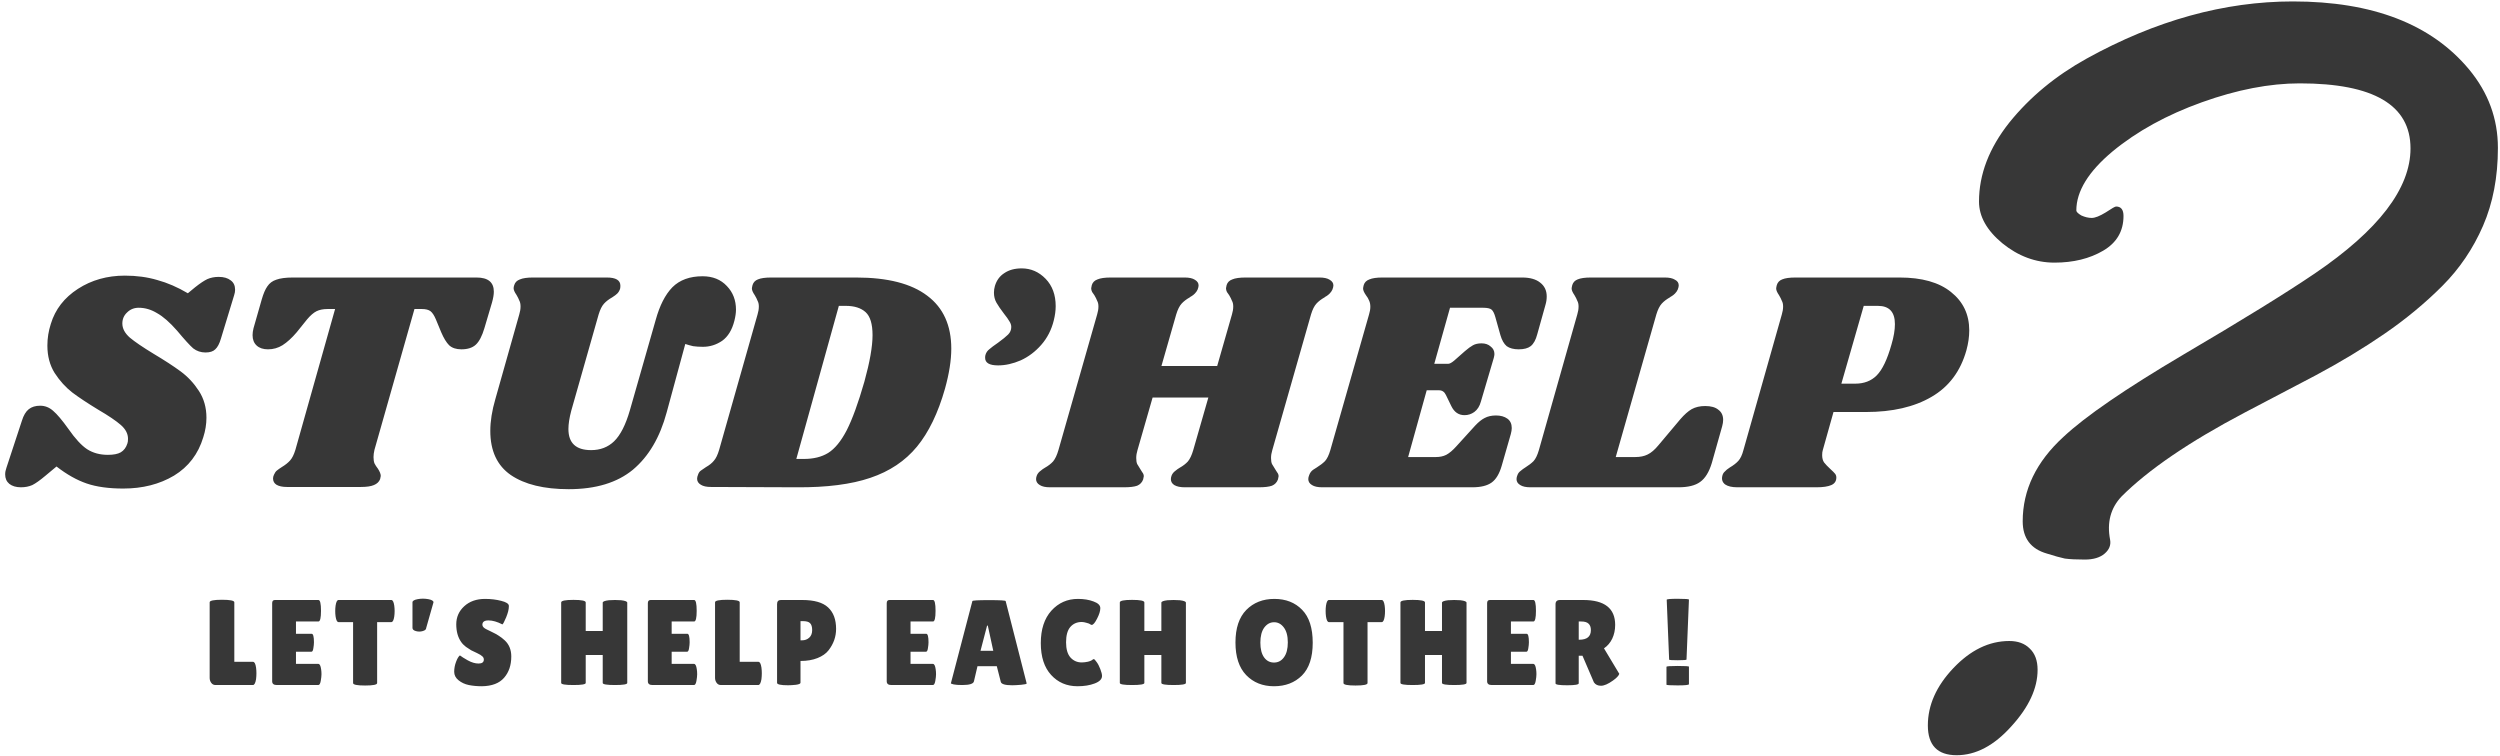 <svg preserveAspectRatio="xMaxYMax"  viewBox="0 0 354 107" fill="none" xmlns="http://www.w3.org/2000/svg">
<path d="M299.633 29.242C300.336 29.242 300.688 29.688 300.688 30.578C300.688 32.734 299.727 34.375 297.805 35.5C295.883 36.625 293.586 37.188 290.914 37.188C288.242 37.188 285.781 36.273 283.531 34.445C281.328 32.617 280.227 30.648 280.227 28.539C280.227 24.695 281.656 20.969 284.516 17.359C287.422 13.75 291.078 10.727 295.484 8.289C305.234 2.898 314.961 0.203 324.664 0.203C335.961 0.203 344.281 3.414 349.625 9.836C352.344 13.117 353.703 16.82 353.703 20.945C353.703 25.07 353 28.75 351.594 31.984C350.188 35.219 348.266 38.055 345.828 40.492C343.391 42.93 340.672 45.18 337.672 47.242C334.672 49.305 331.414 51.273 327.898 53.148C324.43 54.977 321.078 56.734 317.844 58.422C310.016 62.547 304.203 66.508 300.406 70.305C298.859 71.945 298.32 73.984 298.789 76.422C298.93 77.172 298.672 77.828 298.016 78.391C297.359 78.953 296.422 79.234 295.203 79.234C294.031 79.234 293.094 79.188 292.391 79.094C291.734 78.953 290.891 78.719 289.859 78.391C287.562 77.734 286.414 76.211 286.414 73.82C286.414 69.367 288.336 65.383 292.18 61.867C295.273 58.961 300.945 55.07 309.195 50.195C317.492 45.32 323.68 41.5 327.758 38.734C336.805 32.594 341.328 26.688 341.328 21.016C341.328 14.875 336.102 11.805 325.648 11.805C321.383 11.805 316.766 12.695 311.797 14.477C306.828 16.258 302.609 18.578 299.141 21.438C295.719 24.297 294.008 27.086 294.008 29.805C294.008 29.992 294.242 30.227 294.711 30.508C295.227 30.742 295.719 30.859 296.188 30.859C296.656 30.859 297.312 30.602 298.156 30.086C299 29.523 299.492 29.242 299.633 29.242ZM288.523 94.844C288.523 97.469 287.281 100.141 284.797 102.859C282.359 105.578 279.781 106.938 277.062 106.938C274.344 106.938 272.984 105.531 272.984 102.719C272.984 99.859 274.18 97.164 276.57 94.633C279.008 92.055 281.656 90.766 284.516 90.766C285.734 90.766 286.695 91.117 287.398 91.82C288.148 92.523 288.523 93.531 288.523 94.844Z" fill="#373737"/>
<path d="M29.688 95.985V85.287C29.688 85.046 30.267 84.926 31.425 84.926C32.595 84.926 33.18 85.046 33.18 85.287V93.715H35.828C36.035 93.715 36.178 93.984 36.258 94.523C36.293 94.787 36.31 95.056 36.31 95.332C36.31 95.607 36.293 95.888 36.258 96.174C36.167 96.725 36.018 97 35.811 97H30.514C30.261 97 30.061 96.897 29.912 96.69C29.762 96.484 29.688 96.249 29.688 95.985ZM44.129 89.742C44.346 89.742 44.455 90.143 44.455 90.946C44.455 91.186 44.427 91.473 44.369 91.806C44.324 92.127 44.232 92.287 44.094 92.287H41.91V94.007H45.075C45.27 94.007 45.401 94.26 45.47 94.764C45.505 94.982 45.522 95.217 45.522 95.469C45.522 95.71 45.487 96.025 45.419 96.415C45.35 96.805 45.235 97 45.075 97H39.192C38.757 97 38.539 96.822 38.539 96.467V85.407C38.539 85.109 38.67 84.96 38.934 84.96H45.092C45.333 84.96 45.453 85.47 45.453 86.491C45.453 87.5 45.333 88.004 45.092 88.004H41.91V89.742H44.129ZM53.402 96.725C53.402 96.954 52.835 97.069 51.699 97.069C50.564 97.069 49.997 96.954 49.997 96.725V88.09H47.933C47.738 88.09 47.6 87.827 47.52 87.299C47.485 87.047 47.468 86.789 47.468 86.525C47.468 86.261 47.485 86.004 47.52 85.751C47.6 85.224 47.738 84.96 47.933 84.96H55.415C55.61 84.96 55.747 85.224 55.827 85.751C55.862 86.004 55.879 86.261 55.879 86.525C55.879 86.789 55.862 87.047 55.827 87.299C55.747 87.827 55.61 88.09 55.415 88.09H53.402V96.725ZM59.851 89.363C59.691 89.409 59.53 89.432 59.37 89.432C59.209 89.432 59.049 89.409 58.888 89.363C58.567 89.272 58.407 89.122 58.407 88.916V85.287C58.407 85.08 58.653 84.931 59.146 84.84C59.387 84.794 59.634 84.771 59.886 84.771C60.138 84.771 60.39 84.794 60.643 84.84C61.136 84.931 61.382 85.08 61.382 85.287L60.35 88.916C60.35 89.122 60.184 89.272 59.851 89.363ZM65.122 92.803C65.34 92.975 65.713 93.21 66.24 93.508C66.779 93.806 67.29 93.956 67.771 93.956C68.264 93.956 68.511 93.766 68.511 93.388C68.511 93.216 68.442 93.067 68.304 92.941C68.167 92.803 67.915 92.648 67.548 92.476C67.181 92.304 66.906 92.172 66.722 92.081C66.539 91.978 66.292 91.817 65.982 91.599C65.684 91.37 65.455 91.135 65.294 90.894C64.836 90.24 64.606 89.409 64.606 88.4C64.606 87.391 64.979 86.542 65.724 85.854C66.481 85.155 67.467 84.805 68.683 84.805C69.508 84.805 70.271 84.897 70.97 85.08C71.67 85.252 72.031 85.482 72.054 85.768C72.054 85.803 72.054 85.837 72.054 85.872C72.054 86.273 71.928 86.783 71.676 87.402C71.423 88.01 71.246 88.348 71.142 88.417C70.409 88.039 69.749 87.85 69.164 87.85C68.591 87.85 68.304 88.056 68.304 88.469C68.304 88.721 68.517 88.945 68.941 89.14C69.033 89.186 69.164 89.249 69.336 89.329C69.508 89.409 69.703 89.507 69.921 89.621C70.151 89.724 70.391 89.862 70.644 90.034C70.907 90.195 71.188 90.412 71.486 90.688C72.094 91.261 72.398 92.018 72.398 92.958C72.398 94.185 72.06 95.188 71.383 95.968C70.707 96.748 69.663 97.149 68.253 97.172C67.565 97.172 66.94 97.115 66.378 97C65.828 96.885 65.346 96.662 64.933 96.329C64.52 95.997 64.314 95.595 64.314 95.125C64.314 94.655 64.4 94.191 64.572 93.732C64.744 93.262 64.927 92.952 65.122 92.803ZM88.819 96.708C88.819 96.903 88.24 97 87.082 97C85.924 97 85.345 96.903 85.345 96.708V92.752H82.937V96.708C82.937 96.903 82.358 97 81.2 97C80.042 97 79.463 96.903 79.463 96.708V85.304C79.463 85.063 80.042 84.943 81.2 84.943C82.358 84.943 82.937 85.063 82.937 85.304V89.346H85.345V85.338C85.345 85.178 85.632 85.063 86.205 84.994C86.503 84.972 86.796 84.96 87.082 84.96L87.959 84.994C88.533 85.063 88.819 85.178 88.819 85.338V96.708ZM97.326 89.742C97.543 89.742 97.653 90.143 97.653 90.946C97.653 91.186 97.624 91.473 97.567 91.806C97.521 92.127 97.429 92.287 97.291 92.287H95.107V94.007H98.272C98.467 94.007 98.599 94.26 98.667 94.764C98.702 94.982 98.719 95.217 98.719 95.469C98.719 95.71 98.684 96.025 98.616 96.415C98.547 96.805 98.432 97 98.272 97H92.389C91.954 97 91.736 96.822 91.736 96.467V85.407C91.736 85.109 91.868 84.96 92.131 84.96H98.289C98.53 84.96 98.65 85.47 98.65 86.491C98.65 87.5 98.53 88.004 98.289 88.004H95.107V89.742H97.326ZM101.25 95.985V85.287C101.25 85.046 101.829 84.926 102.987 84.926C104.157 84.926 104.742 85.046 104.742 85.287V93.715H107.39C107.597 93.715 107.74 93.984 107.82 94.523C107.855 94.787 107.872 95.056 107.872 95.332C107.872 95.607 107.855 95.888 107.82 96.174C107.729 96.725 107.58 97 107.373 97H102.076C101.823 97 101.623 96.897 101.474 96.69C101.325 96.484 101.25 96.249 101.25 95.985ZM111.597 97.034C110.554 97.034 110.032 96.92 110.032 96.69V85.545C110.032 85.155 110.21 84.96 110.565 84.96H113.592C115.289 84.96 116.511 85.31 117.256 86.009C118.013 86.709 118.391 87.724 118.391 89.054C118.391 90.154 118.036 91.163 117.325 92.081C116.969 92.54 116.447 92.906 115.759 93.182C115.071 93.457 114.269 93.594 113.351 93.594V96.673C113.351 96.811 113.134 96.908 112.698 96.966C112.274 97.011 111.907 97.034 111.597 97.034ZM113.351 87.953V90.67H113.575C113.976 90.67 114.315 90.544 114.59 90.292C114.865 90.04 115.003 89.684 115.003 89.226C115.003 88.767 114.905 88.44 114.71 88.245C114.527 88.05 114.194 87.953 113.713 87.953H113.351ZM131.15 89.742C131.368 89.742 131.477 90.143 131.477 90.946C131.477 91.186 131.448 91.473 131.391 91.806C131.345 92.127 131.253 92.287 131.115 92.287H128.931V94.007H132.096C132.291 94.007 132.423 94.26 132.491 94.764C132.526 94.982 132.543 95.217 132.543 95.469C132.543 95.71 132.509 96.025 132.44 96.415C132.371 96.805 132.256 97 132.096 97H126.213C125.778 97 125.56 96.822 125.56 96.467V85.407C125.56 85.109 125.692 84.96 125.955 84.96H132.113C132.354 84.96 132.474 85.47 132.474 86.491C132.474 87.5 132.354 88.004 132.113 88.004H128.931V89.742H131.15ZM143.33 97.034C142.333 97.034 141.794 96.874 141.713 96.553L141.146 94.334H138.411L137.912 96.467C137.843 96.822 137.293 97 136.261 97C135.711 97 135.304 96.971 135.04 96.914C134.776 96.845 134.644 96.794 134.644 96.759L137.689 85.115C137.689 85.023 138.474 84.977 140.045 84.977C141.616 84.977 142.401 85.023 142.401 85.115L145.377 96.776C145.377 96.857 145.113 96.92 144.586 96.966C144.058 97.011 143.64 97.034 143.33 97.034ZM138.841 92.15H140.647L139.873 88.589H139.77L138.841 92.15ZM152.64 84.805C153.477 84.805 154.211 84.926 154.842 85.166C155.484 85.396 155.805 85.711 155.805 86.112C155.805 86.514 155.65 87.013 155.341 87.609C155.042 88.194 154.79 88.486 154.584 88.486C154.526 88.486 154.458 88.457 154.377 88.4C154.309 88.331 154.137 88.262 153.861 88.194C153.598 88.113 153.368 88.073 153.173 88.073C152.508 88.073 151.969 88.308 151.557 88.778C151.155 89.249 150.955 89.971 150.955 90.946C150.955 91.909 151.161 92.626 151.574 93.096C151.998 93.566 152.531 93.801 153.173 93.801C153.437 93.801 153.73 93.766 154.051 93.698C154.383 93.617 154.618 93.508 154.756 93.371C154.779 93.348 154.825 93.336 154.893 93.336C154.962 93.336 155.088 93.468 155.272 93.732C155.467 93.984 155.644 94.323 155.805 94.747C155.966 95.16 156.046 95.481 156.046 95.71C156.046 96.157 155.702 96.513 155.014 96.776C154.326 97.04 153.512 97.172 152.571 97.172C151.058 97.172 149.814 96.639 148.839 95.572C147.864 94.506 147.377 93.004 147.377 91.066C147.377 89.117 147.876 87.586 148.873 86.474C149.882 85.361 151.138 84.805 152.64 84.805ZM167.923 96.708C167.923 96.903 167.344 97 166.186 97C165.028 97 164.449 96.903 164.449 96.708V92.752H162.041V96.708C162.041 96.903 161.462 97 160.304 97C159.145 97 158.566 96.903 158.566 96.708V85.304C158.566 85.063 159.145 84.943 160.304 84.943C161.462 84.943 162.041 85.063 162.041 85.304V89.346H164.449V85.338C164.449 85.178 164.735 85.063 165.309 84.994C165.607 84.972 165.899 84.96 166.186 84.96L167.063 84.994C167.637 85.063 167.923 85.178 167.923 85.338V96.708ZM180.394 97.172C178.788 97.172 177.475 96.644 176.455 95.59C175.446 94.535 174.941 92.998 174.941 90.98C174.941 88.95 175.452 87.414 176.472 86.37C177.504 85.327 178.829 84.805 180.445 84.805C182.074 84.805 183.387 85.321 184.384 86.353C185.382 87.374 185.881 88.927 185.881 91.014C185.881 93.09 185.37 94.638 184.35 95.658C183.329 96.668 182.011 97.172 180.394 97.172ZM180.411 88.108C179.861 88.108 179.396 88.36 179.018 88.864C178.651 89.369 178.467 90.08 178.467 90.997C178.467 91.903 178.645 92.603 179.001 93.096C179.356 93.577 179.82 93.818 180.394 93.818C180.979 93.818 181.449 93.572 181.804 93.078C182.171 92.585 182.355 91.88 182.355 90.963C182.355 90.046 182.165 89.34 181.787 88.847C181.42 88.354 180.961 88.108 180.411 88.108ZM193.643 96.725C193.643 96.954 193.075 97.069 191.94 97.069C190.805 97.069 190.237 96.954 190.237 96.725V88.09H188.173C187.978 88.09 187.841 87.827 187.76 87.299C187.726 87.047 187.709 86.789 187.709 86.525C187.709 86.261 187.726 86.004 187.76 85.751C187.841 85.224 187.978 84.96 188.173 84.96H195.655C195.85 84.96 195.988 85.224 196.068 85.751C196.102 86.004 196.12 86.261 196.12 86.525C196.12 86.789 196.102 87.047 196.068 87.299C195.988 87.827 195.85 88.09 195.655 88.09H193.643V96.725ZM207.66 96.708C207.66 96.903 207.081 97 205.923 97C204.765 97 204.186 96.903 204.186 96.708V92.752H201.778V96.708C201.778 96.903 201.198 97 200.04 97C198.882 97 198.303 96.903 198.303 96.708V85.304C198.303 85.063 198.882 84.943 200.04 84.943C201.198 84.943 201.778 85.063 201.778 85.304V89.346H204.186V85.338C204.186 85.178 204.472 85.063 205.046 84.994C205.344 84.972 205.636 84.96 205.923 84.96L206.8 84.994C207.373 85.063 207.66 85.178 207.66 85.338V96.708ZM216.166 89.742C216.384 89.742 216.493 90.143 216.493 90.946C216.493 91.186 216.464 91.473 216.407 91.806C216.361 92.127 216.269 92.287 216.132 92.287H213.947V94.007H217.112C217.307 94.007 217.439 94.26 217.508 94.764C217.542 94.982 217.559 95.217 217.559 95.469C217.559 95.71 217.525 96.025 217.456 96.415C217.387 96.805 217.273 97 217.112 97H211.23C210.794 97 210.576 96.822 210.576 96.467V85.407C210.576 85.109 210.708 84.96 210.972 84.96H217.129C217.37 84.96 217.491 85.47 217.491 86.491C217.491 87.5 217.37 88.004 217.129 88.004H213.947V89.742H216.166ZM223.548 96.759C223.548 96.943 223.003 97.034 221.914 97.034C220.813 97.034 220.263 96.948 220.263 96.776V85.562C220.263 85.161 220.475 84.96 220.899 84.96H224.184C227.2 84.96 228.708 86.135 228.708 88.486C228.708 89.197 228.57 89.845 228.295 90.43C228.02 91.003 227.63 91.462 227.125 91.806L229.293 95.418C229.201 95.693 228.903 96.008 228.398 96.364C227.71 96.857 227.143 97.103 226.695 97.103C226.248 97.103 225.916 96.943 225.698 96.622L224.081 92.855H223.548V96.759ZM223.548 88.004V90.584H223.634C224.723 90.584 225.268 90.132 225.268 89.226C225.268 88.813 225.159 88.509 224.941 88.314C224.735 88.108 224.391 88.004 223.909 88.004H223.548ZM238.81 93.388C238.81 93.457 238.397 93.491 237.571 93.491C236.757 93.491 236.35 93.463 236.35 93.405L236.006 84.926C236.006 84.834 236.528 84.788 237.571 84.788C238.626 84.788 239.154 84.828 239.154 84.908L238.81 93.388ZM235.972 94.42C235.972 94.34 236.499 94.3 237.554 94.3C238.621 94.3 239.154 94.334 239.154 94.403V96.88C239.154 96.994 238.621 97.052 237.554 97.052C236.499 97.052 235.972 97.017 235.972 96.948V94.42Z" fill="#373737"/>
<path d="M17.68 39.029C19.346 39.029 20.877 39.237 22.274 39.653C23.701 40.04 25.143 40.664 26.6 41.526L27.626 40.679C28.34 40.114 28.92 39.727 29.366 39.519C29.841 39.311 30.377 39.207 30.971 39.207C31.685 39.207 32.25 39.371 32.666 39.698C33.082 39.995 33.29 40.441 33.29 41.036C33.29 41.274 33.246 41.526 33.157 41.794L31.283 47.949C31.075 48.662 30.808 49.168 30.481 49.465C30.183 49.763 29.722 49.911 29.098 49.911C28.444 49.911 27.864 49.718 27.359 49.331C26.883 48.915 26.125 48.083 25.084 46.834C24.043 45.645 23.092 44.812 22.23 44.336C21.397 43.831 20.535 43.578 19.643 43.578C18.989 43.578 18.439 43.801 17.993 44.247C17.547 44.663 17.324 45.184 17.324 45.808C17.324 46.522 17.68 47.191 18.394 47.815C19.108 48.41 20.223 49.168 21.739 50.09C23.285 51.011 24.564 51.844 25.575 52.587C26.585 53.331 27.448 54.252 28.161 55.352C28.875 56.453 29.232 57.716 29.232 59.143C29.232 60.065 29.083 60.987 28.786 61.909C28.072 64.287 26.69 66.101 24.638 67.35C22.586 68.569 20.193 69.178 17.457 69.178C15.406 69.178 13.681 68.941 12.284 68.465C10.886 67.989 9.459 67.186 8.002 66.056L6.397 67.394C5.653 68.019 5.044 68.45 4.568 68.688C4.092 68.896 3.557 69 2.962 69C2.279 69 1.728 68.837 1.312 68.509C0.926 68.182 0.732 67.736 0.732 67.171C0.732 66.874 0.792 66.562 0.911 66.235L3.096 59.589C3.334 58.816 3.661 58.266 4.077 57.939C4.494 57.612 5.029 57.449 5.683 57.449C6.367 57.449 6.976 57.687 7.512 58.162C8.077 58.638 8.805 59.5 9.697 60.749C10.649 62.117 11.526 63.068 12.328 63.603C13.161 64.139 14.142 64.406 15.272 64.406C16.075 64.406 16.684 64.287 17.101 64.049C17.547 63.782 17.859 63.365 18.037 62.801C18.097 62.652 18.126 62.429 18.126 62.132C18.126 61.418 17.785 60.764 17.101 60.169C16.417 59.575 15.361 58.861 13.934 58.028C12.418 57.107 11.184 56.289 10.232 55.575C9.281 54.832 8.448 53.91 7.735 52.81C7.051 51.71 6.709 50.417 6.709 48.93C6.709 47.889 6.872 46.864 7.199 45.853C7.824 43.801 9.102 42.151 11.035 40.902C12.968 39.653 15.183 39.029 17.68 39.029ZM67.474 39.296C69.109 39.296 69.927 39.965 69.927 41.303C69.927 41.72 69.838 42.24 69.66 42.864L68.589 46.477C68.262 47.577 67.861 48.35 67.385 48.796C66.909 49.242 66.225 49.465 65.333 49.465C64.59 49.465 64.01 49.272 63.594 48.885C63.208 48.499 62.836 47.889 62.479 47.057L61.721 45.228C61.483 44.663 61.23 44.277 60.963 44.069C60.695 43.861 60.279 43.756 59.714 43.756H58.688L53.024 63.693C52.935 64.079 52.89 64.421 52.89 64.718C52.89 65.075 52.935 65.373 53.024 65.61C53.143 65.848 53.306 66.101 53.514 66.369C53.782 66.785 53.916 67.127 53.916 67.394C53.916 67.454 53.886 67.603 53.827 67.84C53.678 68.227 53.381 68.509 52.935 68.688C52.518 68.866 51.909 68.955 51.106 68.955H40.625C40.001 68.955 39.51 68.851 39.153 68.643C38.826 68.435 38.663 68.138 38.663 67.751C38.663 67.573 38.707 67.394 38.796 67.216C38.915 66.948 39.049 66.755 39.198 66.636C39.376 66.487 39.629 66.309 39.956 66.101C40.402 65.833 40.774 65.536 41.071 65.209C41.368 64.882 41.621 64.376 41.829 63.693L47.449 43.756H46.423C45.769 43.756 45.234 43.861 44.817 44.069C44.401 44.277 43.955 44.663 43.479 45.228L42.008 47.057C41.324 47.86 40.655 48.469 40.001 48.885C39.376 49.272 38.692 49.465 37.949 49.465C37.265 49.465 36.73 49.287 36.343 48.93C35.957 48.573 35.764 48.083 35.764 47.458C35.764 47.161 35.808 46.834 35.897 46.477L37.057 42.418C37.295 41.586 37.562 40.962 37.86 40.545C38.157 40.099 38.573 39.787 39.109 39.609C39.673 39.401 40.462 39.296 41.472 39.296H67.474ZM92.842 45.317C93.407 43.266 94.195 41.72 95.206 40.679C96.247 39.638 97.674 39.118 99.488 39.118C100.915 39.118 102.06 39.579 102.922 40.501C103.784 41.393 104.215 42.508 104.215 43.846C104.215 44.292 104.141 44.812 103.992 45.407C103.665 46.715 103.085 47.666 102.253 48.261C101.42 48.826 100.513 49.108 99.532 49.108C99.027 49.108 98.566 49.079 98.15 49.019C97.763 48.93 97.391 48.826 97.035 48.707L94.403 58.385C93.452 61.923 91.861 64.629 89.631 66.502C87.401 68.346 84.368 69.268 80.533 69.268C77.024 69.268 74.289 68.599 72.326 67.261C70.394 65.923 69.427 63.841 69.427 61.017C69.427 59.649 69.665 58.147 70.141 56.512L73.53 44.515C73.649 44.128 73.709 43.756 73.709 43.4C73.709 43.043 73.649 42.76 73.53 42.552C73.441 42.314 73.307 42.047 73.129 41.749C72.861 41.363 72.728 41.051 72.728 40.813C72.728 40.694 72.757 40.545 72.817 40.367C72.936 39.98 73.203 39.713 73.62 39.564C74.036 39.386 74.645 39.296 75.448 39.296H85.929C87.208 39.296 87.847 39.683 87.847 40.456C87.847 40.634 87.832 40.783 87.802 40.902C87.713 41.17 87.579 41.393 87.401 41.571C87.252 41.72 87.014 41.898 86.687 42.106C86.212 42.374 85.825 42.671 85.528 42.998C85.231 43.325 84.978 43.831 84.77 44.515L80.889 58.162C80.622 59.173 80.488 60.035 80.488 60.749C80.488 62.741 81.558 63.737 83.699 63.737C85.007 63.737 86.093 63.321 86.955 62.488C87.847 61.626 88.59 60.169 89.185 58.118L92.842 45.317ZM121.233 39.296C125.693 39.296 129.052 40.159 131.312 41.883C133.572 43.578 134.702 46.076 134.702 49.376C134.702 51.011 134.404 52.899 133.81 55.04C132.829 58.489 131.505 61.225 129.84 63.247C128.175 65.269 125.975 66.74 123.24 67.662C120.534 68.584 117.055 69.03 112.803 69L100.672 68.955C100.048 68.955 99.572 68.851 99.245 68.643C98.888 68.435 98.71 68.153 98.71 67.796C98.71 67.617 98.754 67.424 98.843 67.216C98.933 66.948 99.066 66.755 99.245 66.636C99.393 66.517 99.631 66.354 99.958 66.146C100.434 65.878 100.806 65.581 101.073 65.254C101.371 64.927 101.623 64.406 101.832 63.693L107.273 44.515C107.392 44.128 107.451 43.756 107.451 43.4C107.451 43.072 107.392 42.805 107.273 42.597C107.184 42.359 107.05 42.091 106.871 41.794C106.604 41.407 106.47 41.095 106.47 40.857C106.47 40.768 106.5 40.605 106.559 40.367C106.678 39.98 106.931 39.713 107.317 39.564C107.734 39.386 108.358 39.296 109.191 39.296H121.233ZM122.392 54.059C123.165 51.264 123.552 49.064 123.552 47.458C123.552 45.882 123.225 44.797 122.571 44.202C121.916 43.608 120.98 43.31 119.761 43.31H118.78L112.759 64.986H113.829C115.197 64.986 116.341 64.704 117.263 64.139C118.215 63.544 119.092 62.474 119.895 60.927C120.697 59.352 121.53 57.062 122.392 54.059ZM144.668 38.003C145.976 38.003 147.106 38.494 148.058 39.475C149.009 40.456 149.485 41.749 149.485 43.355C149.485 43.979 149.396 44.648 149.217 45.362C148.89 46.7 148.296 47.86 147.433 48.841C146.601 49.792 145.634 50.521 144.534 51.026C143.434 51.502 142.364 51.74 141.323 51.74C140.104 51.74 139.494 51.383 139.494 50.669C139.494 50.491 139.509 50.357 139.539 50.268C139.628 49.941 139.807 49.673 140.074 49.465C140.342 49.227 140.758 48.915 141.323 48.529C141.977 48.053 142.453 47.666 142.75 47.369C143.048 47.072 143.196 46.715 143.196 46.299C143.196 46.031 143.107 45.763 142.929 45.496C142.78 45.228 142.527 44.871 142.17 44.425C141.695 43.801 141.338 43.281 141.1 42.864C140.862 42.448 140.743 41.972 140.743 41.437C140.743 41.11 140.788 40.798 140.877 40.501C141.115 39.698 141.561 39.088 142.215 38.672C142.869 38.226 143.687 38.003 144.668 38.003ZM186.847 39.296C187.471 39.296 187.947 39.401 188.274 39.609C188.631 39.817 188.809 40.084 188.809 40.411C188.809 40.56 188.765 40.753 188.675 40.991C188.586 41.199 188.452 41.393 188.274 41.571C188.125 41.72 187.977 41.839 187.828 41.928C187.709 41.987 187.62 42.047 187.56 42.106C187.085 42.374 186.698 42.671 186.401 42.998C186.103 43.325 185.851 43.831 185.643 44.515L180.157 63.737C180.038 64.124 179.978 64.495 179.978 64.852C179.978 65.209 180.023 65.492 180.112 65.7C180.231 65.908 180.395 66.175 180.603 66.502C180.633 66.532 180.707 66.651 180.826 66.859C180.974 67.038 181.049 67.231 181.049 67.439C181.049 67.499 181.019 67.647 180.96 67.885C180.811 68.301 180.528 68.599 180.112 68.777C179.696 68.926 179.072 69 178.239 69H167.758C167.134 69 166.643 68.896 166.286 68.688C165.959 68.48 165.796 68.197 165.796 67.84C165.796 67.662 165.84 67.469 165.929 67.261C166.048 67.023 166.212 66.829 166.42 66.681C166.628 66.502 166.836 66.354 167.044 66.235C167.52 65.967 167.907 65.67 168.204 65.343C168.501 64.986 168.754 64.451 168.962 63.737L171.103 56.289H163.209L161.068 63.737C160.949 64.124 160.89 64.495 160.89 64.852C160.89 65.209 160.934 65.492 161.023 65.7C161.142 65.908 161.306 66.175 161.514 66.502C161.544 66.532 161.618 66.651 161.737 66.859C161.886 67.038 161.96 67.231 161.96 67.439C161.96 67.499 161.93 67.647 161.871 67.885C161.722 68.301 161.44 68.599 161.023 68.777C160.607 68.926 159.983 69 159.15 69H148.669C148.045 69 147.569 68.896 147.242 68.688C146.885 68.48 146.707 68.197 146.707 67.84C146.707 67.662 146.751 67.469 146.841 67.261C146.96 67.023 147.123 66.829 147.331 66.681C147.539 66.502 147.747 66.354 147.956 66.235C148.431 65.967 148.818 65.67 149.115 65.343C149.413 64.986 149.665 64.451 149.873 63.737L155.359 44.515C155.478 44.128 155.538 43.756 155.538 43.4C155.538 43.072 155.478 42.805 155.359 42.597C155.27 42.359 155.136 42.091 154.958 41.794C154.839 41.645 154.735 41.497 154.646 41.348C154.556 41.17 154.512 40.991 154.512 40.813C154.512 40.753 154.542 40.605 154.601 40.367C154.72 39.98 154.988 39.713 155.404 39.564C155.82 39.386 156.444 39.296 157.277 39.296H167.758C168.382 39.296 168.858 39.401 169.185 39.609C169.542 39.817 169.72 40.084 169.72 40.411C169.72 40.56 169.676 40.753 169.587 40.991C169.497 41.199 169.364 41.393 169.185 41.571C169.037 41.72 168.888 41.839 168.739 41.928C168.62 41.987 168.531 42.047 168.472 42.106C167.996 42.374 167.609 42.671 167.312 42.998C167.015 43.325 166.762 43.831 166.554 44.515L164.458 51.829H172.352L174.448 44.515C174.567 44.128 174.626 43.756 174.626 43.4C174.626 43.072 174.567 42.805 174.448 42.597C174.359 42.359 174.225 42.091 174.047 41.794C173.928 41.645 173.824 41.497 173.734 41.348C173.645 41.17 173.601 40.991 173.601 40.813C173.601 40.753 173.63 40.605 173.69 40.367C173.809 39.98 174.076 39.713 174.493 39.564C174.909 39.386 175.533 39.296 176.366 39.296H186.847ZM215.536 39.296C216.636 39.296 217.484 39.534 218.078 40.01C218.703 40.486 219.015 41.14 219.015 41.972C219.015 42.389 218.955 42.79 218.836 43.177L217.677 47.324C217.469 48.127 217.157 48.692 216.74 49.019C216.354 49.316 215.789 49.465 215.045 49.465C214.332 49.465 213.767 49.316 213.351 49.019C212.964 48.692 212.667 48.172 212.459 47.458L211.745 44.916C211.596 44.381 211.418 44.024 211.21 43.846C211.002 43.667 210.6 43.578 210.006 43.578H205.323L203.093 51.517H205.055C205.263 51.517 205.546 51.368 205.902 51.071L207.419 49.733C207.865 49.346 208.251 49.064 208.578 48.885C208.906 48.707 209.307 48.618 209.783 48.618C210.318 48.618 210.749 48.767 211.076 49.064C211.433 49.331 211.611 49.688 211.611 50.134C211.611 50.253 211.582 50.431 211.522 50.669L209.693 56.869C209.515 57.523 209.203 58.014 208.757 58.341C208.341 58.638 207.88 58.787 207.374 58.787C206.542 58.787 205.917 58.355 205.501 57.493L204.743 55.932C204.535 55.486 204.208 55.263 203.762 55.263H202.022L199.391 64.718H203.316C203.881 64.718 204.371 64.614 204.787 64.406C205.233 64.168 205.709 63.767 206.215 63.202L208.891 60.258C209.366 59.753 209.812 59.396 210.229 59.188C210.675 58.95 211.21 58.831 211.834 58.831C212.488 58.831 213.024 58.98 213.44 59.277C213.856 59.575 214.064 60.02 214.064 60.615C214.064 60.853 214.02 61.136 213.93 61.463L212.637 65.967C212.31 67.097 211.834 67.885 211.21 68.331C210.585 68.777 209.679 69 208.489 69H187.215C186.591 69 186.115 68.896 185.788 68.688C185.431 68.48 185.253 68.197 185.253 67.84C185.253 67.662 185.297 67.469 185.386 67.261C185.505 66.933 185.699 66.681 185.966 66.502C186.234 66.324 186.397 66.22 186.457 66.19C186.933 65.893 187.319 65.596 187.616 65.298C187.914 64.971 188.167 64.451 188.375 63.737L193.86 44.515C193.979 44.128 194.039 43.771 194.039 43.444C194.039 43.087 193.979 42.79 193.86 42.552C193.771 42.314 193.623 42.062 193.414 41.794C193.147 41.407 193.013 41.095 193.013 40.857C193.013 40.768 193.043 40.605 193.102 40.367C193.221 39.98 193.489 39.713 193.905 39.564C194.321 39.386 194.931 39.296 195.734 39.296H215.536ZM241.455 57.493C242.287 57.493 242.912 57.672 243.328 58.028C243.774 58.355 243.997 58.831 243.997 59.456C243.997 59.723 243.952 60.02 243.863 60.348L242.391 65.566C242.005 66.844 241.455 67.736 240.741 68.242C240.057 68.747 239.031 69 237.664 69H216.702C216.077 69 215.601 68.896 215.274 68.688C214.918 68.48 214.739 68.197 214.739 67.84C214.739 67.662 214.784 67.469 214.873 67.261C214.962 67.023 215.111 66.829 215.319 66.681C215.527 66.502 215.75 66.339 215.988 66.19C216.464 65.893 216.85 65.596 217.148 65.298C217.445 64.971 217.698 64.451 217.906 63.737L223.347 44.515C223.466 44.128 223.525 43.756 223.525 43.4C223.525 43.072 223.466 42.805 223.347 42.597C223.258 42.359 223.124 42.091 222.946 41.794C222.678 41.407 222.544 41.095 222.544 40.857C222.544 40.768 222.574 40.605 222.633 40.367C222.752 39.98 223.005 39.713 223.392 39.564C223.808 39.386 224.432 39.296 225.265 39.296H235.746C236.37 39.296 236.846 39.401 237.173 39.609C237.53 39.787 237.708 40.055 237.708 40.411C237.708 40.56 237.664 40.753 237.574 40.991C237.485 41.199 237.351 41.393 237.173 41.571C237.024 41.72 236.876 41.839 236.727 41.928C236.608 41.987 236.519 42.047 236.459 42.106C235.984 42.374 235.597 42.671 235.3 42.998C235.002 43.325 234.75 43.831 234.542 44.515L228.788 64.718H231.553C232.237 64.718 232.817 64.6 233.293 64.362C233.798 64.124 234.319 63.678 234.854 63.024L237.931 59.366C238.496 58.712 239.031 58.236 239.537 57.939C240.072 57.642 240.711 57.493 241.455 57.493ZM268.989 39.296C272.141 39.296 274.564 39.98 276.259 41.348C277.984 42.716 278.846 44.529 278.846 46.789C278.846 47.681 278.712 48.618 278.444 49.599C277.612 52.572 275.962 54.773 273.494 56.2C271.056 57.627 267.963 58.341 264.217 58.341H259.623L258.107 63.737C258.047 63.916 258.018 64.153 258.018 64.451C258.018 64.867 258.107 65.209 258.285 65.477C258.493 65.744 258.791 66.056 259.177 66.413C259.504 66.71 259.727 66.933 259.846 67.082C259.965 67.231 260.025 67.409 260.025 67.617C260.025 68.123 259.787 68.48 259.311 68.688C258.835 68.896 258.137 69 257.215 69H246.02C245.247 69 244.667 68.866 244.281 68.599C243.894 68.301 243.76 67.9 243.879 67.394C243.939 67.127 244.058 66.919 244.236 66.77C244.385 66.592 244.623 66.398 244.95 66.19C245.455 65.893 245.857 65.581 246.154 65.254C246.451 64.927 246.689 64.421 246.868 63.737L252.309 44.515C252.428 44.128 252.487 43.756 252.487 43.4C252.487 43.072 252.428 42.805 252.309 42.597C252.22 42.359 252.086 42.091 251.907 41.794C251.64 41.407 251.506 41.095 251.506 40.857C251.506 40.768 251.536 40.605 251.595 40.367C251.714 39.98 251.967 39.713 252.353 39.564C252.77 39.386 253.394 39.296 254.227 39.296H268.989ZM267.83 48.796C268.157 47.696 268.32 46.73 268.32 45.897C268.32 44.173 267.517 43.31 265.912 43.31H263.905L260.738 54.327H262.701C263.949 54.327 264.96 53.94 265.733 53.167C266.536 52.364 267.235 50.907 267.83 48.796Z" fill="#373737"/>
</svg>
